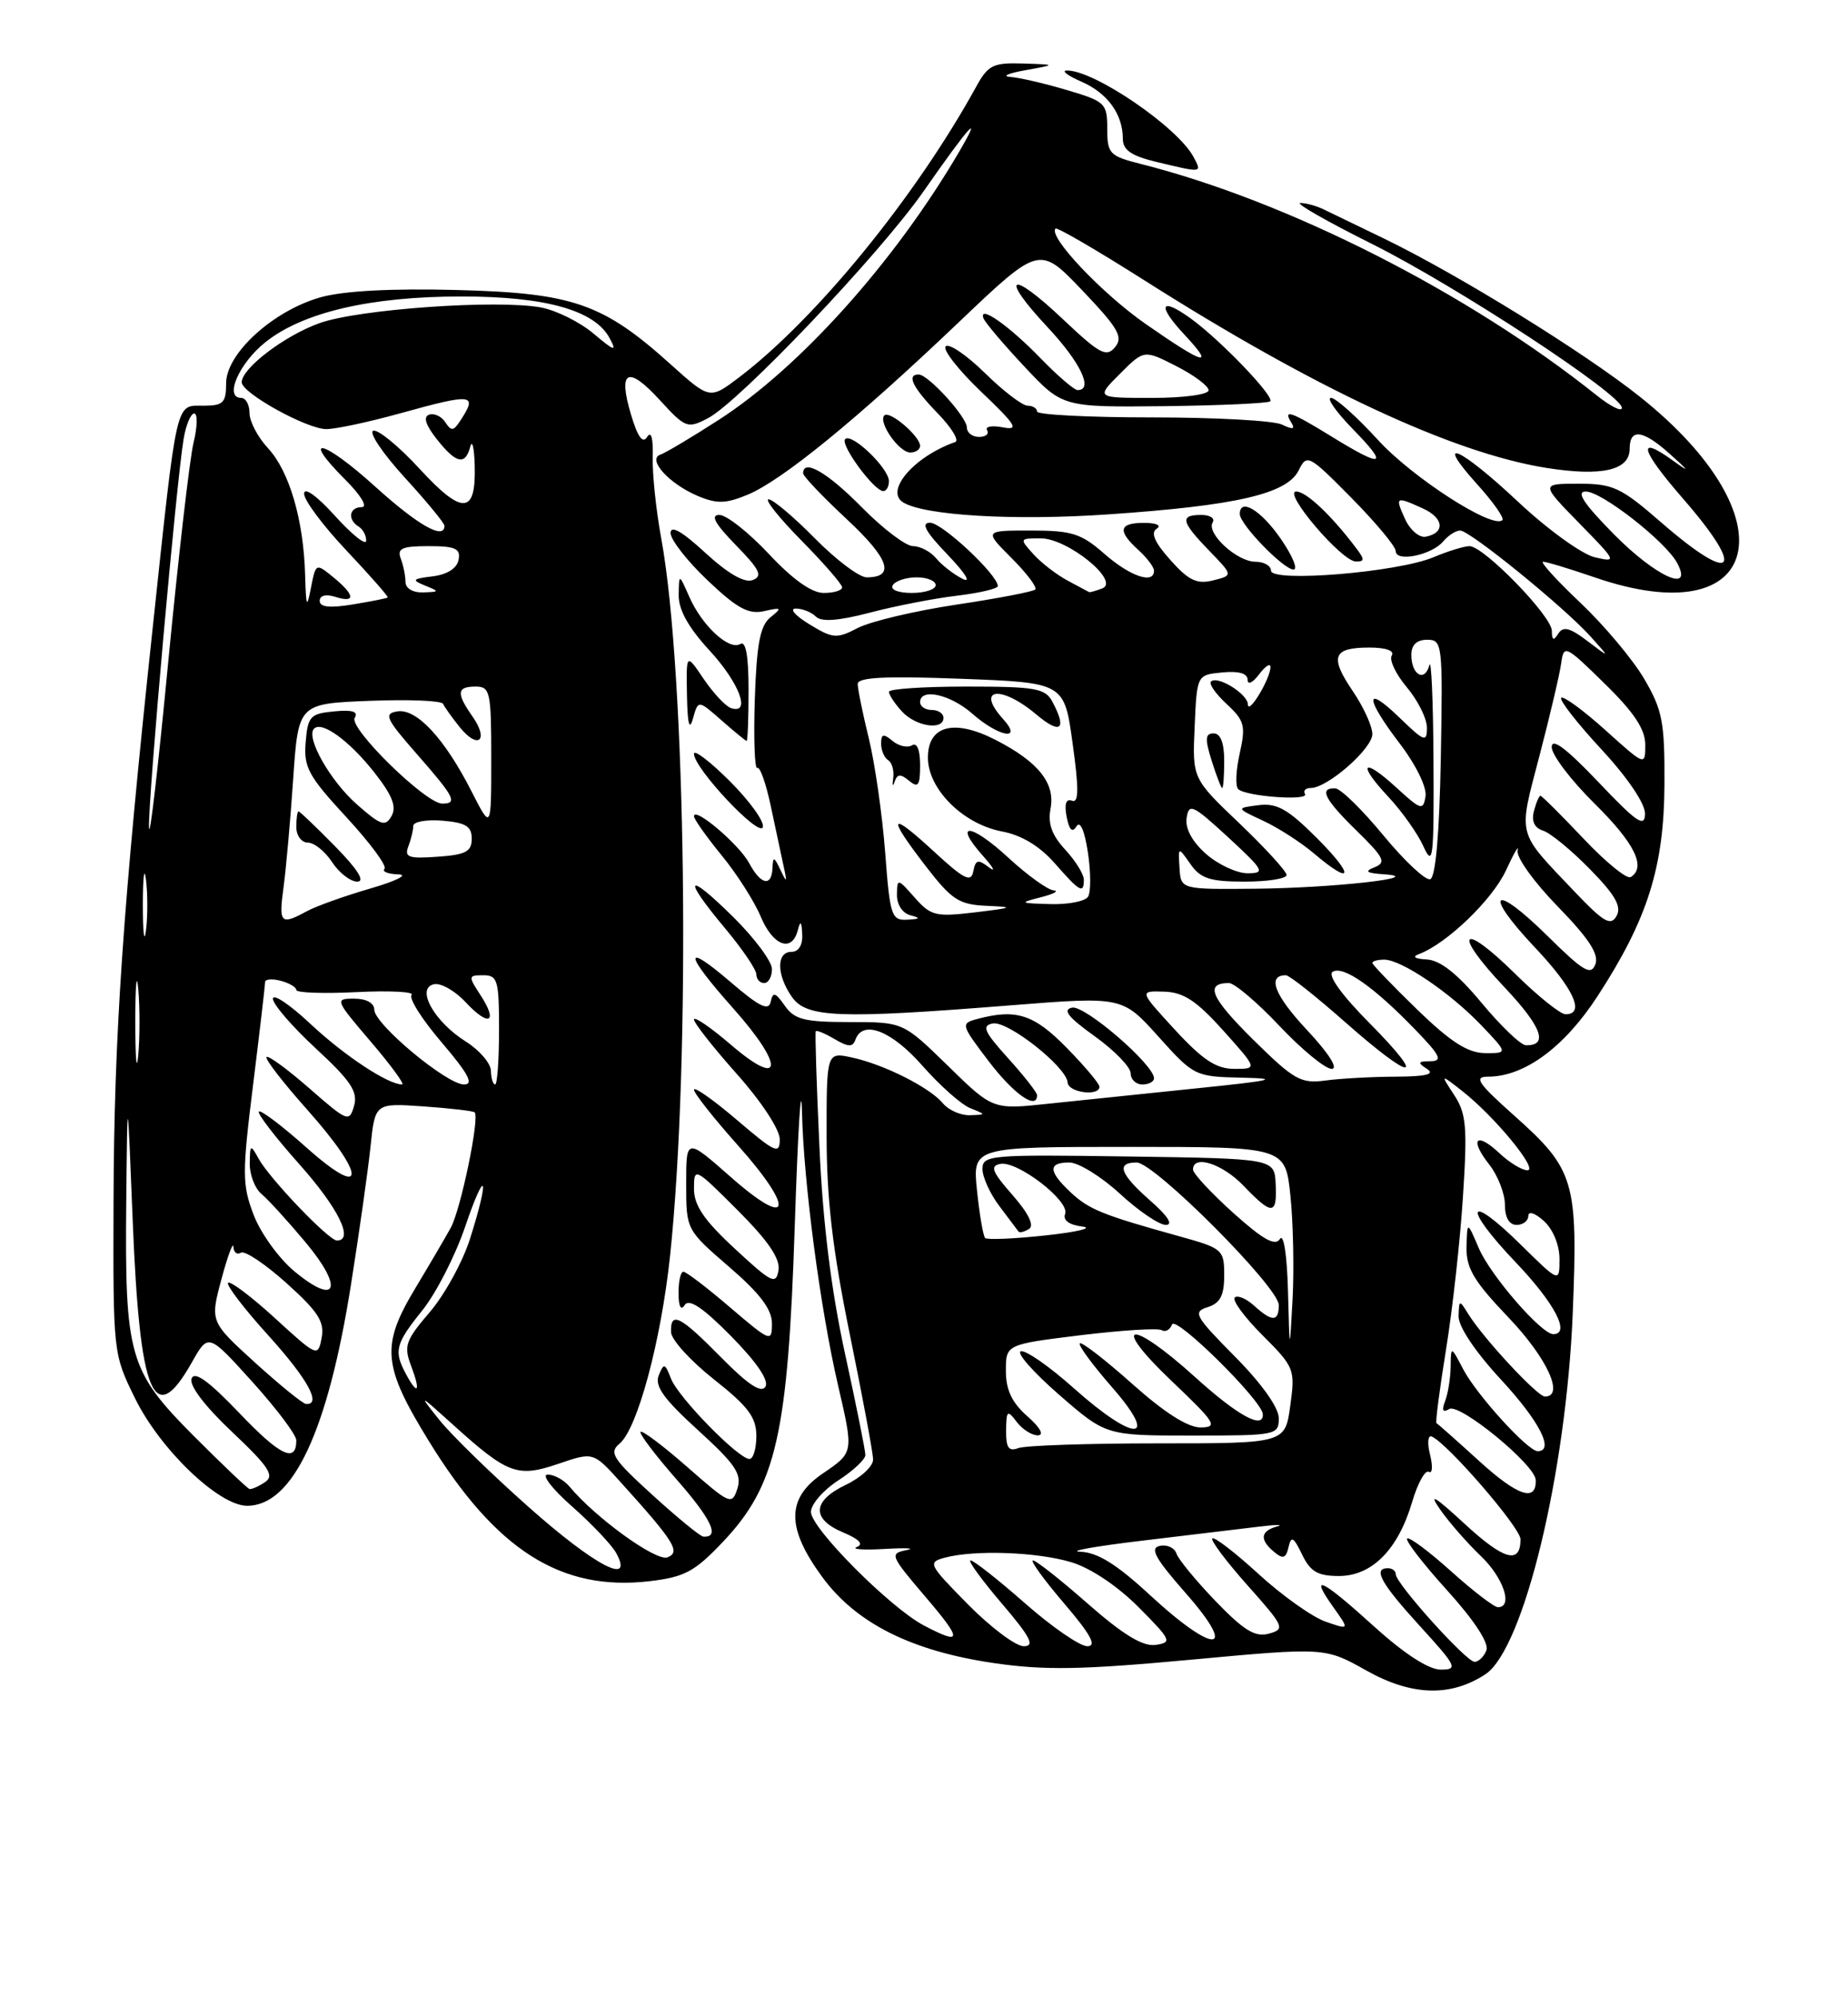<?xml version="1.0" encoding="UTF-8" standalone="no"?>
<!DOCTYPE svg PUBLIC "-//W3C//DTD SVG 1.1//EN" "http://www.w3.org/Graphics/SVG/1.1/DTD/svg11.dtd" >
<svg xmlns="http://www.w3.org/2000/svg" xmlns:xlink="http://www.w3.org/1999/xlink" version="1.1" viewBox="0 0 237 256">
 <g >
 <path fill="currentColor"
d=" M 190.49 214.60 C 195.40 211.38 200.86 188.82 201.70 168.29 C 202.38 151.35 201.95 149.90 194.16 142.96 C 189.51 138.81 188.97 138.00 190.84 138.00 C 195.49 138.00 200.61 134.24 204.87 127.70 C 211.30 117.83 213.42 111.11 213.46 100.50 C 213.50 92.52 213.20 90.99 210.85 86.99 C 209.39 84.50 205.70 80.12 202.66 77.24 C 199.61 74.36 197.47 72.00 197.90 72.00 C 198.33 72.00 201.30 72.90 204.50 74.00 C 226.08 81.43 229.85 66.40 210.31 50.85 C 203.19 45.18 187.02 35.19 177.50 30.58 C 174.20 28.98 170.72 27.30 169.76 26.84 C 168.81 26.38 167.46 26.01 166.76 26.02 C 166.07 26.04 170.22 28.41 176.00 31.29 C 186.90 36.74 208.00 50.58 208.00 52.28 C 208.00 52.82 206.54 52.09 204.75 50.66 C 188.24 37.48 165.13 25.76 146.25 21.00 C 142.29 20.00 142.00 19.69 142.00 16.50 C 142.00 13.24 141.75 13.00 136.82 11.54 C 133.97 10.69 130.71 9.94 129.57 9.86 C 128.43 9.78 129.30 9.39 131.50 9.00 C 135.50 8.28 135.50 8.28 131.20 8.14 C 127.37 8.02 126.72 8.33 125.20 11.10 C 117.42 25.24 104.67 40.87 94.77 48.38 C 91.03 51.21 91.03 51.21 86.00 46.69 C 77.33 38.89 73.47 37.55 58.58 37.17 C 50.20 36.95 44.07 37.28 41.13 38.10 C 35.05 39.81 29.00 45.30 29.00 49.12 C 29.00 51.64 28.63 52.00 26.08 52.00 C 22.48 52.00 22.75 50.78 19.58 80.50 C 15.76 116.20 14.62 132.88 14.56 154.00 C 14.50 173.40 14.51 173.53 17.31 179.21 C 20.52 185.77 28.07 193.00 31.69 193.00 C 37.57 193.00 42.05 183.45 45.03 164.54 C 46.08 157.92 47.20 150.00 47.52 146.94 C 48.10 141.38 48.10 141.38 54.30 141.81 C 57.71 142.05 60.66 142.39 60.87 142.57 C 61.55 143.19 59.10 155.02 57.80 157.38 C 57.08 158.68 55.04 162.16 53.26 165.12 C 48.83 172.48 49.05 175.04 55.00 184.71 C 63.61 198.70 71.93 203.98 83.27 202.67 C 87.78 202.14 89.07 201.46 92.66 197.68 C 99.57 190.41 101.05 183.91 101.93 157.00 C 102.34 144.62 102.75 138.10 102.85 142.50 C 103.06 151.54 105.19 167.70 107.47 177.53 C 109.49 186.26 109.51 186.14 105.49 188.88 C 100.84 192.05 100.82 195.83 105.46 202.14 C 109.81 208.07 116.92 211.63 127.52 213.17 C 133.98 214.11 138.77 214.02 152.72 212.73 C 169.93 211.14 169.93 211.14 175.22 214.11 C 181.03 217.37 186.01 217.53 190.49 214.60 Z  M 153.06 20.11 C 151.00 16.26 140.23 8.93 136.79 9.04 C 136.08 9.06 136.93 9.70 138.67 10.46 C 142.03 11.92 144.00 14.63 144.00 17.79 C 144.00 19.23 145.08 19.97 148.25 20.74 C 154.26 22.18 154.17 22.19 153.06 20.11 Z  M 176.26 208.50 C 169.46 202.34 167.84 201.57 170.97 205.96 C 173.08 208.92 173.08 208.92 170.00 207.85 C 168.30 207.26 164.44 204.52 161.42 201.76 C 158.40 198.99 155.73 196.94 155.48 197.19 C 155.23 197.43 157.27 200.14 160.00 203.21 C 164.71 208.49 164.85 208.81 162.73 209.39 C 160.97 209.87 159.53 208.99 155.92 205.25 C 153.40 202.63 151.13 199.88 150.88 199.13 C 150.63 198.38 149.67 197.94 148.74 198.14 C 147.41 198.42 148.14 199.74 152.11 204.25 C 158.88 211.95 155.79 212.12 147.54 204.50 C 143.21 200.49 140.76 198.97 138.54 198.89 C 136.87 198.83 140.45 198.19 146.50 197.47 C 152.55 196.74 159.30 195.93 161.50 195.67 C 163.70 195.40 164.71 195.40 163.75 195.66 C 161.63 196.25 161.52 197.36 163.42 198.93 C 164.54 199.86 164.92 199.74 165.25 198.30 C 165.59 196.81 165.89 196.98 166.99 199.25 C 168.05 201.45 169.00 202.00 171.71 202.00 C 175.95 202.00 179.30 198.62 181.10 192.52 C 181.81 190.11 182.78 188.36 183.24 188.65 C 183.70 188.93 183.77 187.95 183.40 186.45 C 183.02 184.96 183.12 183.91 183.61 184.12 C 185.63 184.98 195.00 195.81 195.00 197.29 C 195.00 200.56 192.88 199.97 187.82 195.30 C 183.96 191.74 183.16 191.28 184.71 193.50 C 185.87 195.15 188.21 197.82 189.91 199.44 C 192.81 202.20 194.09 206.00 192.11 206.00 C 191.62 206.00 188.90 203.92 186.07 201.37 C 183.24 198.83 180.72 196.95 180.46 197.20 C 180.21 197.46 182.52 200.45 185.60 203.85 C 189.06 207.67 190.98 210.60 190.63 211.52 C 190.32 212.33 189.63 213.00 189.11 213.00 C 188.04 213.00 179.00 202.96 179.00 201.77 C 179.00 201.35 178.55 201.00 178.00 201.00 C 176.02 201.00 177.09 202.93 182.10 208.42 C 186.83 213.60 187.02 214.00 184.77 214.00 C 183.23 214.00 180.12 211.99 176.26 208.50 Z  M 124.14 205.64 C 119.08 200.51 118.94 200.25 121.17 199.65 C 124.99 198.63 132.98 198.91 137.38 200.23 C 139.86 200.97 143.30 203.27 146.00 205.98 C 150.22 210.22 150.36 210.52 148.20 210.83 C 146.56 211.06 144.06 209.54 139.54 205.58 C 136.05 202.51 132.87 200.00 132.47 200.00 C 132.08 200.00 133.87 202.47 136.46 205.50 C 139.91 209.54 140.70 211.00 139.44 211.00 C 138.49 211.00 134.90 208.53 131.46 205.50 C 128.01 202.47 124.87 200.00 124.47 200.00 C 124.08 200.00 125.87 202.47 128.46 205.50 C 132.17 209.85 132.76 211.00 131.29 211.00 C 130.27 211.00 127.05 208.59 124.14 205.64 Z  M 118.50 208.35 C 114.17 206.08 104.00 195.87 104.00 193.79 C 104.00 192.82 105.57 191.00 107.49 189.76 C 109.41 188.52 110.98 187.05 110.98 186.50 C 110.99 185.95 109.81 180.10 108.37 173.50 C 106.60 165.40 105.53 156.78 105.09 147.00 C 104.72 139.03 104.51 132.36 104.62 132.18 C 104.72 132.01 105.81 132.46 107.03 133.18 C 108.80 134.22 109.36 134.24 109.71 133.25 C 110.65 130.66 114.34 132.10 118.29 136.59 C 120.52 139.12 123.27 141.57 124.42 142.03 C 126.50 142.87 126.50 142.87 124.37 142.94 C 123.20 142.97 121.66 142.29 120.94 141.43 C 119.25 139.39 113.38 136.43 109.25 135.54 C 106.00 134.84 106.00 134.84 106.01 145.67 C 106.02 153.72 106.78 160.22 108.98 171.00 C 110.61 178.97 111.96 186.20 111.97 187.06 C 111.99 187.93 110.42 189.38 108.50 190.30 C 104.16 192.37 104.02 194.69 108.14 196.42 C 110.19 197.28 110.80 197.93 109.89 198.28 C 109.13 198.58 110.75 198.69 113.50 198.53 C 116.25 198.37 117.48 198.44 116.23 198.69 C 114.07 199.11 114.19 199.40 118.60 204.57 C 123.47 210.26 123.45 210.94 118.50 208.35 Z  M 67.83 193.19 C 63.06 188.96 57.89 183.93 56.35 182.00 C 53.63 178.60 53.68 178.62 58.13 182.64 C 65.12 188.95 66.36 189.41 71.61 187.62 C 76.09 186.09 76.09 186.09 79.58 189.96 C 86.51 197.63 87.33 198.94 85.59 199.61 C 84.14 200.16 76.35 194.53 73.03 190.53 C 72.33 189.69 71.07 189.00 70.24 189.00 C 69.39 189.00 70.78 190.81 73.38 193.10 C 75.94 195.36 78.50 198.06 79.05 199.10 C 81.32 203.33 76.26 200.67 67.83 193.19 Z  M 83.69 191.63 C 78.58 186.98 78.07 186.19 79.45 185.04 C 81.75 183.14 84.77 171.90 85.93 161.00 C 88.61 135.72 88.00 86.40 84.80 69.00 C 84.14 65.42 83.65 60.74 83.71 58.59 C 83.78 56.17 83.51 55.18 83.00 56.00 C 82.43 56.92 81.79 56.03 80.93 53.16 C 79.22 47.45 80.50 46.79 84.61 51.27 C 87.90 54.87 88.17 54.97 90.78 53.61 C 94.80 51.53 112.84 32.56 118.46 24.50 C 124.33 16.08 126.17 14.05 122.98 19.50 C 114.72 33.58 102.60 47.09 92.20 53.80 C 88.73 56.04 85.35 58.05 84.70 58.27 C 82.95 58.86 85.80 62.01 89.49 63.57 C 91.95 64.60 93.09 64.57 95.90 63.40 C 100.33 61.55 109.91 53.73 122.90 41.36 C 133.30 31.46 133.30 31.46 138.79 37.21 C 143.43 42.08 144.08 43.20 143.00 44.50 C 141.89 45.84 141.03 45.37 136.31 40.91 C 129.53 34.49 128.09 35.25 134.35 41.94 C 138.57 46.45 140.27 50.00 138.20 50.00 C 137.76 50.00 135.63 48.16 133.45 45.92 C 129.37 41.71 125.46 38.98 126.13 40.80 C 126.34 41.35 128.70 44.14 131.39 47.00 C 136.27 52.20 136.27 52.20 149.35 52.06 C 156.54 51.97 162.64 51.69 162.90 51.44 C 163.49 50.84 156.46 43.52 152.69 40.81 C 148.80 38.00 148.36 39.10 151.87 42.86 C 155.90 47.17 154.50 46.80 146.95 41.54 C 141.30 37.61 134.38 30.29 135.37 29.30 C 135.57 29.10 140.64 32.05 146.65 35.86 C 168.59 49.79 186.28 58.05 198.30 59.97 C 205.42 61.10 209.00 60.29 209.00 57.52 C 209.00 54.88 210.67 55.08 214.09 58.13 C 216.66 60.42 216.78 60.65 214.60 59.07 C 209.84 55.63 210.35 57.60 215.84 63.91 C 224.01 73.30 222.41 75.10 213.09 67.00 C 207.88 62.47 206.89 62.00 202.46 62.00 C 197.58 62.00 197.58 62.00 202.54 67.07 C 207.36 71.99 207.42 72.11 204.50 71.42 C 202.85 71.02 198.45 67.84 194.73 64.35 C 187.16 57.25 183.77 55.79 189.46 62.09 C 191.49 64.34 192.94 66.39 192.68 66.66 C 191.46 67.87 181.17 61.25 176.73 56.40 C 174.02 53.43 171.30 51.00 170.70 51.00 C 170.09 51.00 171.35 52.80 173.50 55.00 C 178.16 59.77 177.43 60.05 170.85 56.00 C 165.55 52.74 164.49 52.37 165.61 54.17 C 166.13 55.02 165.80 55.09 164.41 54.42 C 163.36 53.91 155.86 53.50 147.75 53.50 C 139.64 53.50 133.00 53.16 133.00 52.75 C 133.00 52.34 132.45 52.00 131.79 52.00 C 131.12 52.00 128.66 50.12 126.31 47.81 C 123.96 45.51 121.70 43.97 121.28 44.39 C 120.86 44.80 122.91 47.42 125.82 50.20 C 130.35 54.52 130.75 55.19 128.59 54.77 C 127.20 54.51 126.30 54.67 126.59 55.14 C 126.88 55.62 126.42 56.00 125.56 56.00 C 124.70 56.00 124.00 55.46 124.00 54.80 C 124.00 53.45 119.05 48.00 117.81 48.00 C 116.23 48.00 117.04 49.66 120.25 52.97 C 122.04 54.81 123.05 56.47 122.50 56.66 C 117.26 58.49 113.43 62.91 115.82 64.39 C 118.56 66.08 130.04 66.76 142.12 65.93 C 158.54 64.81 165.05 63.31 166.55 60.29 C 167.61 58.15 167.82 58.26 173.32 63.82 C 176.44 66.98 179.00 70.05 179.00 70.64 C 179.00 72.10 183.64 71.14 185.09 69.39 C 185.73 68.63 186.70 68.00 187.26 68.00 C 188.51 68.00 200.58 77.80 204.00 81.60 C 206.50 84.38 206.50 84.38 203.58 82.16 C 201.32 80.45 200.47 80.23 199.84 81.22 C 199.24 82.17 199.03 82.08 199.02 80.85 C 199.00 78.95 190.28 70.00 188.46 70.00 C 187.79 70.00 185.70 70.64 183.82 71.43 C 179.21 73.36 163.00 74.69 163.00 73.14 C 163.00 72.51 162.10 72.00 161.00 72.00 C 158.64 72.00 154.67 68.35 155.52 66.96 C 155.85 66.43 155.19 66.00 154.06 66.00 C 151.27 66.00 151.46 66.85 155.07 70.58 C 158.15 73.75 158.15 73.75 155.58 74.39 C 153.50 74.91 152.44 74.41 150.09 71.77 C 148.08 69.53 147.54 68.28 148.34 67.77 C 149.00 67.35 148.33 67.02 146.75 67.02 C 143.49 67.00 143.27 68.03 146.00 70.50 C 147.10 71.50 148.00 72.69 148.00 73.15 C 148.00 74.92 144.94 73.88 141.65 71.00 C 138.67 68.38 137.48 68.00 132.22 68.00 C 126.20 68.00 126.20 68.00 129.73 71.53 C 131.68 73.48 133.04 75.29 132.77 75.56 C 132.50 75.83 127.94 76.71 122.63 77.50 C 117.33 78.30 111.66 79.64 110.03 80.48 C 107.29 81.90 106.82 81.86 103.79 80.01 C 101.98 78.91 101.20 78.01 102.05 78.00 C 102.90 78.00 104.06 78.46 104.63 79.03 C 105.34 79.74 107.52 79.58 111.58 78.52 C 114.84 77.66 119.86 76.69 122.75 76.35 C 125.64 76.00 127.99 75.45 127.97 75.11 C 127.91 73.63 120.81 67.00 119.28 67.00 C 118.06 67.00 118.69 68.15 121.55 71.12 C 123.84 73.52 124.63 74.80 123.42 74.18 C 122.27 73.59 120.75 72.41 120.05 71.55 C 119.34 70.70 118.01 70.00 117.09 70.00 C 116.17 70.00 113.21 67.75 110.50 65.00 C 106.12 60.55 103.00 58.75 103.00 60.67 C 103.00 61.04 105.53 63.69 108.62 66.57 C 114.04 71.62 114.85 74.00 111.15 74.00 C 110.20 74.00 107.21 71.75 104.50 69.00 C 101.79 66.25 99.12 64.00 98.57 64.00 C 98.02 64.00 99.92 66.38 102.78 69.28 C 105.65 72.19 108.00 74.89 108.00 75.28 C 108.00 75.68 106.94 76.00 105.64 76.00 C 104.09 76.00 101.66 74.27 98.60 71.00 C 96.02 68.25 93.17 66.00 92.26 66.00 C 91.07 66.00 91.68 67.11 94.37 69.87 C 97.45 73.02 97.85 73.84 96.53 74.35 C 95.48 74.75 93.38 73.54 90.46 70.86 C 87.48 68.11 86.00 67.27 86.00 68.32 C 86.00 69.18 88.14 71.92 90.75 74.39 C 94.54 77.99 96.00 78.78 98.00 78.33 C 100.25 77.82 100.33 77.90 98.80 79.13 C 97.48 80.20 97.04 82.50 96.80 89.66 C 96.64 94.69 96.78 98.64 97.12 98.43 C 97.46 98.22 98.23 100.40 98.84 103.27 C 99.45 106.15 100.19 109.62 100.49 111.00 C 100.97 113.16 100.91 113.23 100.09 111.50 C 99.27 109.77 99.13 109.74 99.07 111.25 C 98.97 113.72 97.56 113.42 96.06 110.60 C 94.78 108.23 89.00 103.32 89.00 104.62 C 89.00 104.99 90.59 107.24 92.53 109.61 C 94.48 111.98 96.73 115.51 97.55 117.46 C 99.12 121.23 101.55 122.14 102.31 119.25 C 102.65 117.93 102.80 118.06 102.88 119.75 C 102.96 121.13 102.42 122.00 101.50 122.00 C 99.55 122.00 99.58 124.96 101.56 127.78 C 103.43 130.45 107.56 130.61 129.57 128.86 C 143.94 127.72 143.94 127.72 148.56 132.86 C 153.13 137.94 153.26 138.00 159.34 138.13 C 164.32 138.24 163.20 138.50 153.50 139.49 C 146.90 140.17 138.31 141.06 134.41 141.47 C 127.32 142.23 127.32 142.23 121.57 136.61 C 115.82 131.00 115.82 131.00 108.97 131.00 C 103.15 131.00 101.89 130.68 100.65 128.91 C 99.44 127.18 99.12 127.09 98.84 128.40 C 98.58 129.62 97.39 129.04 93.75 125.92 C 87.55 120.60 87.70 122.14 94.07 129.29 C 100.62 136.64 100.41 139.63 93.75 133.92 C 91.14 131.68 89.00 130.22 89.00 130.67 C 89.01 131.13 91.48 134.27 94.50 137.66 C 97.65 141.19 100.00 144.77 100.00 146.03 C 100.00 148.01 99.43 147.75 94.50 143.54 C 91.47 140.96 89.00 139.22 89.00 139.67 C 89.01 140.13 91.52 143.31 94.58 146.74 C 102.00 155.06 101.47 157.68 93.75 150.89 C 88.00 145.83 88.00 145.83 88.00 151.73 C 88.00 157.62 88.00 157.62 93.50 162.37 C 97.46 165.78 99.00 167.82 99.00 169.63 C 99.00 172.07 98.82 172.00 93.64 167.58 C 90.70 165.06 88.00 163.00 87.64 163.00 C 87.29 163.00 87.01 164.24 87.02 165.75 C 87.02 167.47 87.33 168.04 87.81 167.27 C 88.36 166.40 90.15 167.60 93.77 171.27 C 97.05 174.60 98.65 176.95 98.16 177.74 C 97.63 178.60 95.92 177.47 92.49 173.99 C 87.21 168.63 85.97 168.00 86.06 170.75 C 86.09 171.71 88.56 174.43 91.56 176.80 C 95.95 180.26 97.00 181.66 97.00 184.05 C 97.00 185.67 96.60 187.00 96.12 187.00 C 94.70 187.00 86.98 179.10 86.05 176.70 C 85.28 174.70 85.13 174.67 84.48 176.29 C 83.93 177.65 85.13 179.32 89.52 183.31 C 94.31 187.67 95.16 188.92 94.57 190.79 C 93.88 192.95 93.63 192.84 88.20 188.08 C 85.09 185.35 82.37 183.30 82.15 183.52 C 81.93 183.73 84.03 186.50 86.81 189.67 C 91.28 194.77 92.36 197.10 90.19 196.95 C 89.81 196.93 86.88 194.53 83.69 191.63 Z  M 133.00 140.37 C 133.00 140.03 131.33 137.89 129.28 135.63 C 126.20 132.22 125.87 131.46 127.32 131.18 C 129.25 130.81 136.78 136.75 136.92 138.75 C 137.00 140.04 141.00 140.56 141.00 139.29 C 141.00 138.90 139.11 136.65 136.79 134.29 C 132.59 130.00 130.31 129.27 125.31 130.61 C 123.19 131.18 123.23 131.34 126.81 136.04 C 130.02 140.25 133.00 142.34 133.00 140.37 Z  M 148.00 138.21 C 148.00 136.46 139.14 128.83 137.50 129.15 C 136.22 129.41 136.97 130.37 140.38 132.81 C 142.92 134.63 145.00 136.77 145.00 137.56 C 145.00 138.35 145.68 139.00 146.50 139.00 C 147.32 139.00 148.00 138.64 148.00 138.21 Z  M 99.00 124.21 C 99.00 123.23 96.75 120.21 94.00 117.50 C 87.99 111.58 87.46 112.38 93.00 119.00 C 95.20 121.63 97.00 124.28 97.00 124.89 C 97.00 125.50 97.45 126.00 98.00 126.00 C 98.55 126.00 99.00 125.20 99.00 124.21 Z  M 93.62 100.15 C 91.08 97.61 89.00 96.02 89.00 96.62 C 89.00 98.47 97.37 107.38 97.83 106.02 C 98.06 105.33 96.16 102.69 93.62 100.15 Z  M 96.00 88.44 C 96.00 84.06 95.65 82.10 94.94 82.54 C 93.51 83.42 90.04 80.21 88.40 76.50 C 87.08 73.50 87.08 73.50 87.04 76.27 C 87.01 78.15 88.29 80.44 91.00 83.38 C 94.84 87.55 96.36 91.61 93.75 90.76 C 93.06 90.53 91.49 88.85 90.25 87.03 C 88.00 83.70 88.00 83.70 88.10 89.10 C 88.17 92.79 88.41 93.74 88.87 92.10 C 89.54 89.70 89.54 89.70 92.52 92.32 C 94.16 93.76 95.61 94.95 95.75 94.97 C 95.89 94.99 96.00 92.05 96.00 88.44 Z  M 164.24 69.04 C 161.72 65.39 159.00 63.76 159.00 65.89 C 159.00 67.21 164.62 73.00 165.89 73.00 C 166.49 73.00 165.75 71.22 164.24 69.04 Z  M 173.92 70.25 C 170.74 66.04 167.52 63.00 166.24 63.00 C 164.44 63.00 172.03 71.92 173.87 71.97 C 175.02 71.99 175.03 71.71 173.92 70.25 Z  M 114.00 61.67 C 114.00 60.02 109.23 55.44 108.39 56.28 C 107.71 56.95 112.02 62.85 113.25 62.94 C 113.66 62.98 114.00 62.40 114.00 61.67 Z  M 118.00 57.15 C 118.00 55.92 114.09 52.58 113.42 53.24 C 112.57 54.09 115.30 58.00 116.74 58.00 C 117.43 58.00 118.00 57.62 118.00 57.15 Z  M 189.76 187.32 C 186.87 184.69 184.38 182.48 184.22 182.41 C 184.07 182.34 184.62 178.09 185.45 172.96 C 186.28 167.84 187.26 159.02 187.62 153.37 C 188.20 144.46 188.05 142.73 186.50 140.36 C 184.71 137.63 184.71 137.63 187.55 139.86 C 191.71 143.13 197.36 150.00 195.89 150.00 C 195.20 150.00 193.59 149.02 192.32 147.83 C 189.31 145.00 188.40 145.97 190.99 149.26 C 192.09 150.66 193.00 152.98 193.00 154.41 C 193.00 156.05 193.55 157.00 194.50 157.00 C 195.32 157.00 196.00 156.48 196.00 155.85 C 196.00 155.19 196.87 155.47 198.00 156.50 C 199.17 157.56 200.00 159.58 200.00 161.37 C 200.00 164.42 200.00 164.42 195.02 159.52 C 188.07 152.68 187.53 154.61 194.38 161.79 C 199.39 167.04 201.46 171.00 199.20 171.00 C 197.68 171.00 191.15 163.48 189.66 160.00 C 188.16 156.50 188.16 156.50 188.08 159.82 C 188.01 162.54 189.00 164.20 193.50 168.91 C 198.42 174.07 200.68 179.00 198.13 179.00 C 197.17 179.00 190.20 171.50 188.31 168.43 C 187.16 166.57 187.12 166.58 187.06 168.69 C 187.02 170.02 189.18 173.24 192.50 176.83 C 197.43 182.15 199.40 186.00 197.20 186.00 C 195.94 186.00 189.38 178.79 187.65 175.50 C 186.08 172.50 186.08 172.50 186.04 175.17 C 186.02 176.64 185.70 178.62 185.33 179.58 C 184.87 180.78 185.03 181.10 185.85 180.60 C 187.16 179.78 196.88 187.74 196.95 189.69 C 197.06 192.56 194.66 191.77 189.76 187.32 Z  M 24.78 183.98 C 16.54 175.70 16.00 173.81 16.19 154.00 C 16.34 139.50 16.34 139.50 17.02 156.50 C 17.93 178.98 19.72 183.27 24.61 174.61 C 26.72 170.87 26.72 170.87 32.36 177.11 C 35.46 180.54 38.00 183.91 38.00 184.61 C 38.00 187.59 35.92 186.60 30.69 181.11 C 26.78 177.02 24.95 175.69 24.57 176.69 C 24.23 177.55 26.25 180.22 29.76 183.53 C 34.48 187.99 35.23 189.13 34.00 189.96 C 33.17 190.52 32.27 190.91 32.00 190.85 C 31.73 190.78 28.48 187.69 24.78 183.98 Z  M 129.03 183.36 C 129.06 180.77 129.19 180.66 130.39 182.25 C 131.12 183.21 132.35 183.99 133.11 183.97 C 133.94 183.95 133.39 182.96 131.75 181.52 C 129.77 179.77 129.00 178.15 129.00 175.71 C 129.00 172.32 129.00 172.32 138.57 171.14 C 143.83 170.50 148.52 170.20 148.98 170.49 C 149.45 170.78 150.05 170.45 150.31 169.76 C 150.77 168.57 161.85 179.51 161.95 181.25 C 162.08 183.28 158.75 181.47 153.26 176.50 C 144.92 168.95 142.23 169.36 150.22 176.97 C 155.88 182.35 156.25 182.93 154.00 182.96 C 152.35 182.98 149.36 181.08 145.20 177.37 C 141.74 174.29 138.72 171.95 138.48 172.18 C 138.25 172.41 140.11 174.94 142.61 177.80 C 148.78 184.85 145.56 184.93 137.70 177.92 C 134.56 175.12 131.51 173.00 130.91 173.20 C 130.32 173.39 132.54 175.91 135.84 178.78 C 141.84 184.00 141.84 184.00 152.92 184.00 C 163.70 184.00 164.00 183.94 164.00 181.78 C 164.00 180.42 161.82 177.35 158.38 173.88 C 153.23 168.68 152.94 168.15 154.88 167.54 C 156.49 167.03 157.00 166.05 157.00 163.46 C 157.00 160.17 156.81 160.00 151.25 158.46 C 141.37 155.72 139.65 155.02 137.29 152.81 C 134.43 150.12 134.39 149.00 137.14 149.00 C 138.31 149.00 141.23 150.80 143.62 153.00 C 146.00 155.20 148.66 157.00 149.51 157.00 C 150.50 157.00 149.77 155.86 147.53 153.90 C 143.62 150.46 143.10 149.00 145.77 149.00 C 148.05 149.00 164.00 164.99 164.00 167.27 C 164.00 169.44 163.16 169.46 160.82 167.34 C 159.81 166.43 158.70 165.97 158.35 166.31 C 158.00 166.66 159.61 168.85 161.93 171.16 C 166.01 175.24 166.12 175.52 165.47 180.19 C 164.81 185.00 164.81 185.00 148.49 185.00 C 139.51 185.00 131.45 185.27 130.58 185.61 C 129.36 186.07 129.01 185.56 129.03 183.36 Z  M 32.72 174.66 C 26.94 169.40 26.94 169.40 28.40 163.95 C 29.21 160.95 29.90 159.09 29.93 159.81 C 29.97 160.53 30.40 160.87 30.90 160.56 C 31.39 160.26 34.03 162.02 36.76 164.48 C 40.80 168.11 41.64 169.42 41.25 171.47 C 40.78 173.95 40.69 173.92 35.26 168.95 C 32.23 166.18 29.52 164.14 29.25 164.42 C 28.98 164.69 31.28 167.71 34.38 171.13 C 39.45 176.73 41.30 180.08 39.25 179.95 C 38.84 179.93 35.90 177.54 32.72 174.66 Z  M 52.04 176.07 C 50.48 173.15 50.72 172.23 54.18 167.93 C 55.93 165.75 58.39 160.94 59.65 157.24 C 62.30 149.46 62.84 150.67 60.30 158.71 C 59.37 161.68 57.04 165.93 55.12 168.17 C 51.99 171.83 51.75 172.51 52.74 175.11 C 53.98 178.40 53.58 178.95 52.04 176.07 Z  M 165.18 165.50 C 165.06 160.85 164.62 158.04 164.15 158.80 C 163.54 159.76 161.99 158.90 158.16 155.46 C 155.32 152.90 153.00 150.41 153.00 149.91 C 153.00 147.94 156.78 149.16 159.50 152.00 C 163.15 155.81 163.80 155.77 163.60 151.75 C 163.44 148.50 163.44 148.50 144.72 148.23 C 126.94 147.97 126.00 148.05 126.00 149.84 C 126.00 150.88 126.98 153.03 128.19 154.62 C 129.39 156.20 130.48 157.66 130.62 157.85 C 130.76 158.04 131.36 157.89 131.97 157.52 C 132.67 157.08 131.91 155.52 129.85 153.17 C 127.22 150.18 126.93 149.44 128.29 149.18 C 130.49 148.76 137.23 153.95 136.60 155.59 C 136.29 156.40 137.10 157.00 138.80 157.21 C 140.29 157.39 138.19 157.90 134.15 158.34 C 130.11 158.78 126.60 158.93 126.34 158.68 C 126.09 158.42 125.62 155.69 125.30 152.61 C 124.72 147.00 124.72 147.00 144.78 147.00 C 164.84 147.00 164.84 147.00 165.49 153.25 C 165.85 156.69 165.97 162.65 165.77 166.50 C 165.39 173.50 165.39 173.50 165.18 165.50 Z  M 37.79 162.98 C 35.79 161.33 33.43 158.07 32.54 155.74 C 31.05 151.85 31.04 150.43 32.46 139.02 C 33.31 132.17 34.00 126.25 34.00 125.87 C 34.00 125.50 34.90 125.42 36.00 125.71 C 37.10 126.00 38.00 126.53 38.00 126.89 C 38.00 127.25 41.49 127.37 45.75 127.16 C 50.01 126.95 53.18 127.12 52.79 127.52 C 52.39 127.93 54.13 130.68 56.66 133.63 C 60.07 137.63 60.80 139.00 59.51 139.00 C 57.29 139.00 48.00 131.26 48.00 129.41 C 48.00 128.56 46.97 128.00 45.42 128.00 C 42.91 128.00 42.96 128.14 47.54 133.50 C 50.13 136.53 51.94 139.00 51.57 139.00 C 49.76 139.00 44.18 135.32 39.84 131.26 C 37.18 128.76 35.00 127.30 35.00 128.01 C 35.00 128.72 37.48 131.59 40.52 134.40 C 44.98 138.52 45.92 139.93 45.41 141.73 C 44.80 143.87 44.57 143.78 39.69 139.51 C 36.89 137.06 34.41 135.25 34.18 135.48 C 33.95 135.72 36.29 138.74 39.37 142.20 C 47.03 150.78 46.99 153.93 39.32 147.10 C 36.19 144.31 33.44 142.23 33.20 142.47 C 32.96 142.71 35.29 145.74 38.37 149.20 C 43.38 154.82 45.45 159.00 43.21 159.00 C 42.16 159.00 34.56 151.06 33.16 148.50 C 32.13 146.63 32.06 146.67 32.03 149.13 C 32.01 150.57 32.69 152.33 33.53 153.03 C 34.37 153.72 36.91 156.51 39.17 159.21 C 44.11 165.11 43.25 167.48 37.79 162.98 Z  M 94.25 160.06 C 90.29 156.40 89.00 154.50 89.00 152.36 C 89.00 149.57 89.10 149.62 94.59 155.11 C 98.52 159.04 100.08 161.33 99.84 162.81 C 99.53 164.71 98.96 164.43 94.25 160.06 Z  M 17.35 131.00 C 17.35 126.33 17.52 124.41 17.73 126.75 C 17.94 129.09 17.94 132.91 17.73 135.25 C 17.52 137.59 17.35 135.68 17.35 131.00 Z  M 62.96 137.25 C 62.94 136.29 61.49 134.60 59.74 133.50 C 55.67 130.94 53.29 126.66 55.66 126.15 C 56.54 125.96 58.37 127.00 59.73 128.47 C 62.71 131.67 63.93 131.07 61.61 127.53 C 60.03 125.11 60.04 125.00 61.98 125.00 C 63.82 125.00 64.00 125.64 64.00 132.00 C 64.00 135.85 63.77 139.00 63.50 139.00 C 63.23 139.00 62.98 138.21 62.96 137.25 Z  M 160.68 133.22 C 155.27 127.87 154.47 126.00 157.61 126.00 C 158.31 126.00 161.23 128.47 164.09 131.50 C 166.95 134.53 169.96 137.00 170.78 137.00 C 171.68 137.00 170.41 135.00 167.59 131.99 C 163.44 127.56 162.46 125.00 164.91 125.00 C 165.35 125.00 168.76 127.70 172.50 131.00 C 181.21 138.69 183.19 138.77 175.62 131.12 C 172.03 127.50 170.23 124.98 170.91 124.56 C 172.25 123.72 176.17 126.46 181.45 131.92 C 184.72 135.29 185.07 136.00 183.45 136.02 C 181.83 136.03 181.75 136.19 183.00 137.00 C 184.07 137.69 182.92 137.98 179.00 138.00 C 175.97 138.01 171.93 138.23 170.00 138.49 C 166.82 138.92 165.96 138.43 160.68 133.22 Z  M 150.69 132.00 C 146.09 127.00 146.09 127.00 149.29 127.10 C 151.80 127.18 153.45 128.27 156.89 132.10 C 161.28 137.00 161.28 137.00 158.29 137.00 C 155.98 137.00 154.25 135.86 150.69 132.00 Z  M 181.75 129.40 C 178.59 126.33 176.00 123.64 176.00 123.42 C 176.00 123.19 176.68 123.00 177.52 123.00 C 179.72 123.00 185.95 127.21 189.95 131.39 C 193.39 135.00 193.39 135.00 190.45 134.98 C 188.24 134.96 186.05 133.56 181.75 129.40 Z  M 190.00 128.53 C 186.92 124.82 184.71 123.08 183.00 122.98 C 181.42 122.89 181.05 122.63 182.00 122.28 C 185.56 120.93 191.38 115.34 193.13 111.57 C 194.17 109.33 194.84 108.17 194.63 109.00 C 194.41 109.83 196.70 113.03 199.76 116.17 C 203.78 120.30 205.09 122.31 204.60 123.60 C 204.03 125.08 203.07 124.51 198.49 119.99 C 191.47 113.05 190.08 114.27 196.84 121.43 C 201.81 126.68 203.34 130.00 200.78 130.00 C 200.11 130.00 197.20 127.66 194.31 124.81 C 187.38 117.97 186.19 119.40 192.90 126.49 C 197.72 131.59 198.64 134.04 195.69 133.97 C 195.04 133.96 192.47 131.51 190.00 128.53 Z  M 18.32 116.00 C 18.32 112.42 18.50 110.96 18.72 112.75 C 18.95 114.54 18.95 117.46 18.72 119.25 C 18.50 121.04 18.32 119.58 18.32 116.00 Z  M 201.90 114.25 C 194.44 106.40 194.69 107.37 197.43 96.88 C 198.78 91.72 200.03 86.38 200.22 85.00 C 200.55 82.59 200.75 82.68 205.78 87.61 C 209.56 91.30 211.00 93.47 211.00 95.45 C 211.00 98.19 211.00 98.19 205.86 93.56 C 203.03 91.02 200.50 89.17 200.22 89.44 C 199.95 89.72 202.26 92.68 205.36 96.03 C 208.73 99.66 210.99 103.00 210.97 104.31 C 210.94 106.12 209.90 105.42 204.97 100.22 C 200.85 95.90 199.00 94.51 199.00 95.76 C 199.00 96.75 201.47 100.01 204.50 103.00 C 209.66 108.09 211.16 111.16 209.13 112.42 C 208.65 112.72 205.92 110.50 203.07 107.48 C 200.22 104.47 197.74 102.00 197.56 102.00 C 197.38 102.00 197.00 102.88 196.72 103.97 C 196.38 105.25 196.79 106.12 197.90 106.47 C 198.83 106.76 201.53 108.98 203.90 111.40 C 207.16 114.72 207.99 116.19 207.32 117.40 C 206.57 118.74 205.68 118.22 201.90 114.25 Z  M 36.36 113.75 C 36.68 111.41 37.24 105.16 37.60 99.84 C 38.26 90.19 38.26 90.19 47.38 89.83 C 52.40 89.63 56.65 89.80 56.83 90.22 C 57.01 90.63 57.98 91.99 58.99 93.24 C 61.33 96.12 62.74 94.89 60.60 91.84 C 58.49 88.83 58.58 88.00 61.00 88.00 C 62.86 88.00 63.00 88.67 63.00 97.20 C 63.00 106.39 63.00 106.39 60.48 101.45 C 57.04 94.68 53.44 90.79 50.96 91.18 C 49.18 91.46 49.47 92.10 53.47 96.66 C 58.31 102.18 58.73 103.00 56.71 103.00 C 54.59 103.00 44.69 93.30 45.49 92.01 C 45.99 91.21 45.20 90.95 42.85 91.18 C 39.79 91.47 39.47 91.81 39.20 95.14 C 38.93 98.34 39.55 99.47 44.42 104.74 C 47.46 108.03 49.66 111.00 49.31 111.36 C 48.96 111.71 49.75 112.03 51.08 112.07 C 52.43 112.11 50.84 112.91 47.50 113.88 C 44.20 114.84 40.52 116.15 39.32 116.81 C 35.99 118.62 35.73 118.34 36.36 113.75 Z  M 43.00 108.50 C 40.57 106.03 38.45 104.00 38.29 104.00 C 38.13 104.00 38.00 104.90 38.00 106.00 C 38.00 107.10 38.66 108.00 39.48 108.00 C 40.29 108.00 41.69 109.12 42.59 110.50 C 43.49 111.88 44.95 113.00 45.82 113.00 C 46.86 113.00 45.88 111.44 43.00 108.50 Z  M 113.52 109.25 C 113.15 104.44 112.21 97.88 111.43 94.67 C 110.64 91.46 110.00 88.31 110.00 87.67 C 110.00 86.81 113.51 86.63 123.24 87.00 C 136.49 87.50 136.49 87.50 137.56 95.29 C 138.38 101.17 138.35 102.97 137.48 102.63 C 136.71 102.34 136.48 103.04 136.79 104.68 C 137.12 106.39 137.52 106.78 138.05 105.92 C 138.53 105.15 139.09 106.44 139.52 109.26 C 139.90 111.79 139.91 114.34 139.54 114.93 C 139.18 115.52 137.00 115.95 134.69 115.88 C 130.73 115.77 130.67 115.72 133.50 115.00 C 135.15 114.58 135.88 114.18 135.11 114.12 C 134.35 114.05 131.73 112.16 129.29 109.91 C 124.46 105.46 122.16 105.33 126.08 109.72 C 127.41 111.22 127.75 111.87 126.83 111.17 C 125.43 110.10 125.11 110.18 124.82 111.69 C 124.54 113.16 123.64 112.71 119.74 109.11 C 114.03 103.85 113.70 104.50 118.75 111.05 C 122.05 115.33 122.98 115.94 126.50 116.10 C 130.14 116.26 130.00 116.34 125.03 116.94 C 120.01 117.54 119.37 117.39 117.31 115.05 C 115.11 112.56 115.06 112.55 115.03 114.68 C 115.01 115.93 115.74 117.05 116.75 117.31 C 118.12 117.67 118.03 117.79 116.34 117.88 C 114.33 117.99 114.13 117.39 113.52 109.25 Z  M 139.00 112.74 C 139.00 112.05 137.92 110.32 136.61 108.90 C 134.89 107.04 134.36 105.57 134.73 103.63 C 135.35 100.37 133.14 97.62 127.63 94.81 C 122.34 92.11 119.00 93.00 119.00 97.10 C 119.00 101.14 123.51 105.63 128.50 106.57 C 131.00 107.04 133.32 108.43 135.26 110.64 C 138.50 114.33 139.00 114.61 139.00 112.74 Z  M 116.58 100.07 C 117.76 101.04 118.00 100.69 118.00 98.06 C 118.00 96.11 117.60 95.13 116.96 95.53 C 116.38 95.88 115.26 95.63 114.46 94.96 C 113.29 93.99 113.00 94.06 113.00 95.32 C 113.00 96.18 113.41 97.13 113.91 97.44 C 114.40 97.75 114.69 98.79 114.55 99.75 C 114.41 100.71 114.49 100.91 114.73 100.20 C 115.07 99.19 115.49 99.16 116.58 100.07 Z  M 128.65 92.17 C 125.05 88.19 128.35 87.74 132.92 91.59 C 136.02 94.20 136.88 93.51 134.96 89.93 C 134.05 88.22 132.79 88.00 123.96 88.00 C 118.48 88.00 114.00 88.30 114.00 88.67 C 114.00 89.04 114.74 90.17 115.65 91.17 C 117.42 93.12 121.00 93.67 121.00 92.00 C 121.00 91.45 120.33 91.00 119.50 91.00 C 118.67 91.00 118.00 90.55 118.00 90.00 C 118.00 88.14 121.87 88.99 124.69 91.47 C 128.10 94.47 131.24 95.02 128.65 92.17 Z  M 151.27 111.25 C 151.09 108.50 151.09 108.50 152.67 110.75 C 153.97 112.61 155.18 113.00 159.62 113.00 C 162.58 113.00 165.00 112.62 165.00 112.15 C 165.00 111.69 162.28 108.71 158.96 105.54 C 152.91 99.78 152.91 99.78 153.21 93.14 C 153.50 86.50 153.50 86.50 156.75 86.19 C 158.86 85.98 160.00 86.31 160.00 87.13 C 160.00 87.82 160.66 87.52 161.47 86.44 C 162.28 85.37 162.93 84.95 162.93 85.50 C 162.93 86.99 160.08 91.70 160.04 90.29 C 160.00 88.93 156.13 86.54 155.30 87.36 C 155.01 87.65 155.92 88.95 157.33 90.25 C 159.61 92.37 159.78 93.02 158.99 96.56 C 158.50 98.72 158.41 100.79 158.80 101.15 C 159.82 102.09 167.92 102.68 167.36 101.77 C 167.10 101.35 167.43 101.00 168.10 101.00 C 170.24 101.00 176.00 95.96 176.00 94.09 C 176.00 93.09 174.87 90.61 173.48 88.57 C 170.49 84.16 170.93 83.00 175.62 83.00 C 177.74 83.00 178.87 83.40 178.49 84.02 C 178.14 84.58 179.01 86.42 180.43 88.10 C 181.84 89.78 183.00 92.11 183.00 93.27 C 183.00 95.19 182.67 95.07 179.50 92.00 C 174.97 87.61 175.01 89.41 179.57 95.38 C 181.59 98.03 183.00 100.92 182.82 102.06 C 182.52 103.92 182.24 103.84 179.13 100.99 C 174.75 96.97 173.98 97.79 178.05 102.13 C 179.79 103.99 181.82 106.85 182.56 108.50 C 183.78 111.19 183.91 110.06 183.84 97.50 C 183.80 89.80 183.56 84.29 183.31 85.26 C 182.72 87.50 181.00 86.51 181.00 83.94 C 181.00 82.66 181.69 82.00 183.03 82.00 C 184.98 82.00 185.04 82.51 184.78 97.17 C 184.60 106.89 184.11 112.46 183.42 112.69 C 182.83 112.89 180.13 110.36 177.42 107.08 C 174.71 103.79 171.94 101.08 171.25 101.05 C 169.10 100.96 169.86 102.46 174.03 106.52 C 177.51 109.93 177.81 110.55 176.28 111.16 C 174.93 111.69 175.23 111.91 177.50 112.06 C 183.18 112.45 170.92 113.82 160.97 113.91 C 151.44 114.00 151.44 114.00 151.27 111.25 Z  M 168.89 107.42 C 165.17 103.70 163.77 102.91 161.41 103.20 C 158.50 103.57 158.50 103.57 162.00 105.20 C 163.93 106.10 166.85 107.98 168.50 109.38 C 173.51 113.63 173.77 112.30 168.89 107.42 Z  M 157.00 97.50 C 157.00 95.23 156.53 94.00 155.65 94.00 C 154.56 94.00 154.51 94.69 155.39 97.50 C 156.00 99.42 156.60 101.00 156.74 101.00 C 156.89 101.00 157.00 99.42 157.00 97.50 Z  M 154.68 109.46 C 152.89 107.88 151.98 106.20 152.18 104.84 C 152.47 102.91 152.97 103.14 157.50 107.31 C 162.11 111.57 162.31 111.92 160.00 111.93 C 158.62 111.93 156.23 110.82 154.68 109.46 Z  M 52.37 108.48 C 52.72 107.58 53.00 106.40 53.00 105.86 C 53.00 105.32 54.69 105.02 56.75 105.19 C 59.73 105.44 60.50 105.91 60.50 107.50 C 60.50 109.15 59.73 109.56 56.12 109.81 C 52.39 110.08 51.83 109.88 52.37 108.48 Z  M 19.11 106.05 C 18.99 102.43 22.61 61.83 23.55 56.25 C 23.85 54.46 24.46 53.00 24.91 53.00 C 25.36 53.00 25.32 54.69 24.82 56.75 C 24.32 58.81 22.86 71.53 21.56 85.00 C 20.27 98.47 19.17 107.95 19.11 106.05 Z  M 45.78 103.11 C 42.34 100.09 39.17 94.49 40.28 93.39 C 41.28 92.39 44.76 94.91 47.97 98.96 C 50.29 101.90 50.89 103.38 50.22 104.58 C 49.42 106.00 48.86 105.82 45.78 103.11 Z  M 39.13 73.69 C 38.94 66.67 37.11 60.41 34.39 57.47 C 33.07 56.06 32.00 54.02 32.00 52.95 C 32.00 51.88 31.52 51.00 30.93 51.00 C 28.73 51.00 30.63 46.60 34.00 43.89 C 38.81 40.03 47.50 38.00 59.19 38.00 C 69.98 38.00 76.27 39.77 78.18 43.34 C 79.14 45.12 78.83 45.04 76.12 42.76 C 74.37 41.28 71.34 39.78 69.39 39.41 C 63.81 38.37 45.97 39.62 40.97 41.42 C 36.51 43.01 31.00 47.20 31.00 49.00 C 31.00 50.38 39.36 55.00 41.85 55.00 C 43.05 55.00 47.27 54.10 51.24 53.00 C 60.73 50.37 61.32 50.45 58.98 54.00 C 58.16 55.25 57.86 55.28 57.12 54.13 C 56.63 53.37 55.70 52.93 55.04 53.15 C 54.25 53.42 54.57 54.45 56.00 56.27 C 58.49 59.43 59.67 59.70 60.31 57.25 C 60.56 56.29 60.82 57.39 60.88 59.69 C 61.06 65.96 59.30 66.06 53.81 60.09 C 51.15 57.20 48.48 55.01 47.87 55.21 C 47.26 55.41 49.07 58.10 51.88 61.18 C 54.70 64.26 57.00 67.05 57.00 67.39 C 57.00 69.26 53.62 67.34 48.13 62.38 C 41.45 56.33 38.42 55.62 44.27 61.47 C 46.28 63.48 47.20 65.00 46.40 65.00 C 44.78 65.00 44.53 66.59 46.00 67.50 C 46.55 67.84 46.98 68.65 46.96 69.31 C 46.94 69.96 45.14 68.53 42.96 66.12 C 40.63 63.54 39.00 62.38 39.00 63.28 C 39.00 64.13 41.46 67.42 44.47 70.60 C 47.48 73.79 49.84 76.48 49.72 76.58 C 49.60 76.69 47.59 77.09 45.25 77.47 C 42.30 77.96 41.00 77.82 41.00 77.02 C 41.00 76.32 41.79 76.12 43.00 76.50 C 45.64 77.34 45.54 76.26 42.75 73.99 C 40.51 72.16 40.50 72.17 39.88 75.33 C 39.35 78.07 39.25 77.85 39.13 73.69 Z  M 52.00 74.58 C 52.00 73.80 51.73 72.45 51.39 71.58 C 50.90 70.29 51.57 70.00 54.97 70.00 C 58.41 70.00 59.09 70.31 58.81 71.75 C 58.61 72.84 57.36 73.64 55.49 73.87 C 52.87 74.19 52.75 74.34 54.50 75.05 C 56.40 75.82 56.39 75.86 54.25 75.93 C 52.94 75.97 52.00 75.41 52.00 74.58 Z  M 114.50 75.00 C 114.84 74.45 116.22 74.00 117.56 74.00 C 118.90 74.00 120.00 74.45 120.00 75.00 C 120.00 75.55 118.62 76.00 116.94 76.00 C 115.16 76.00 114.14 75.58 114.50 75.00 Z  M 136.94 74.43 C 135.53 73.68 133.54 72.15 132.53 71.03 C 130.72 69.03 130.74 69.00 133.46 69.00 C 136.93 69.00 143.71 74.51 141.36 75.42 C 140.52 75.74 139.76 75.95 139.67 75.89 C 139.58 75.84 138.35 75.18 136.94 74.43 Z  M 207.00 68.50 C 203.10 64.55 202.08 63.00 203.37 63.00 C 205.42 63.00 213.61 69.40 215.09 72.16 C 217.21 76.12 212.36 73.92 207.00 68.50 Z  M 180.20 66.54 C 178.88 63.64 178.98 63.58 182.48 65.17 C 185.18 66.40 185.37 68.30 182.85 68.79 C 182.03 68.95 180.84 67.94 180.20 66.54 Z  M 143.63 47.91 C 146.72 44.82 146.72 44.82 150.86 46.93 C 153.14 48.09 155.00 49.48 155.00 50.02 C 155.00 50.57 151.82 51.00 147.77 51.00 C 140.54 51.00 140.54 51.00 143.63 47.91 Z "/>
</g>
</svg>
